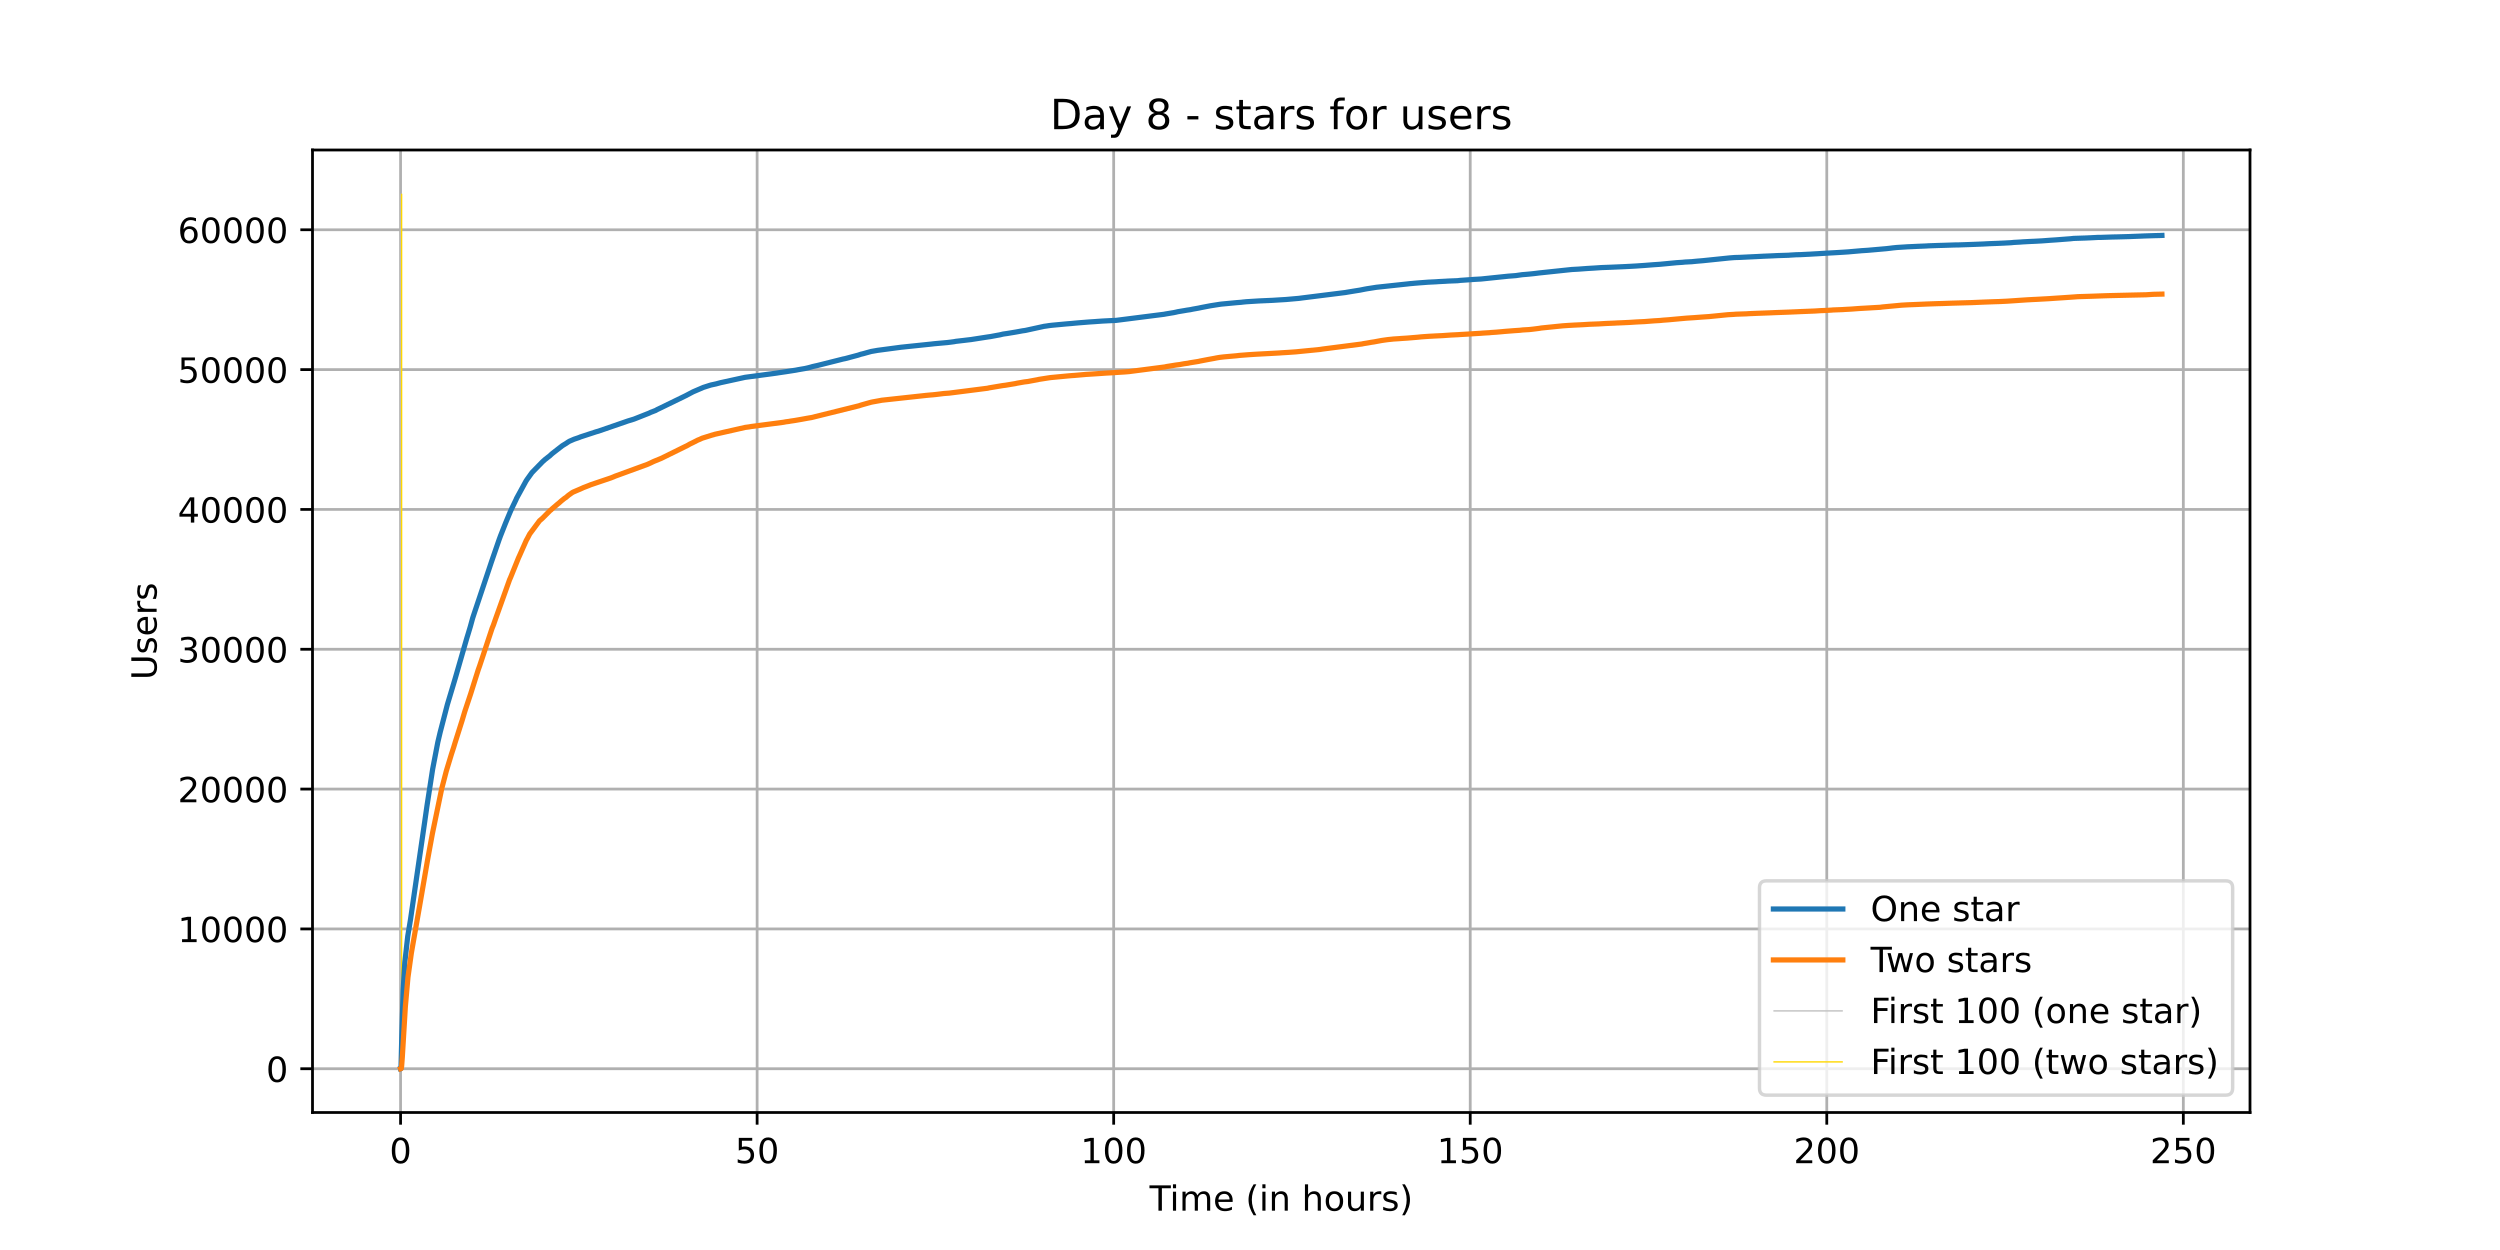 <?xml version="1.0" encoding="utf-8" standalone="no"?>
<!DOCTYPE svg PUBLIC "-//W3C//DTD SVG 1.1//EN"
  "http://www.w3.org/Graphics/SVG/1.1/DTD/svg11.dtd">
<!-- Created with matplotlib (https://matplotlib.org/) -->
<svg height="360pt" version="1.1" viewBox="0 0 720 360" width="720pt" xmlns="http://www.w3.org/2000/svg" xmlns:xlink="http://www.w3.org/1999/xlink">
 <defs>
  <style type="text/css">*{stroke-linecap:butt;stroke-linejoin:round;}</style>
 </defs>
 <g id="figure_1">
  <g id="patch_1">
   <path d="M 0 360 
L 720 360 
L 720 0 
L 0 0 
z
" style="fill:#ffffff;"/>
  </g>
  <g id="axes_1">
   <g id="patch_2">
    <path d="M 90 320.4 
L 648 320.4 
L 648 43.2 
L 90 43.2 
z
" style="fill:#ffffff;"/>
   </g>
   <g id="matplotlib.axis_1">
    <g id="xtick_1">
     <g id="line2d_1">
      <path clip-path="url(#pcb71b8852e)" d="M 115.364 320.4 
L 115.364 43.2 
" style="fill:none;stroke:#b0b0b0;stroke-linecap:square;stroke-width:0.8;"/>
     </g>
     <g id="line2d_2">
      <defs>
       <path d="M 0 0 
L 0 3.5 
" id="m8e06b9bc67" style="stroke:#000000;stroke-width:0.8;"/>
      </defs>
      <g>
       <use style="stroke:#000000;stroke-width:0.8;" x="115.364" xlink:href="#m8e06b9bc67" y="320.4"/>
      </g>
     </g>
     <g id="text_1">
      <!-- 0 -->
      <g transform="translate(112.182 334.998)scale(0.1 -0.1)">
       <defs>
        <path d="M 31.781 66.406 
Q 24.172 66.406 20.328 58.906 
Q 16.5 51.422 16.5 36.375 
Q 16.5 21.391 20.328 13.891 
Q 24.172 6.391 31.781 6.391 
Q 39.453 6.391 43.281 13.891 
Q 47.125 21.391 47.125 36.375 
Q 47.125 51.422 43.281 58.906 
Q 39.453 66.406 31.781 66.406 
z
M 31.781 74.219 
Q 44.047 74.219 50.516 64.516 
Q 56.984 54.828 56.984 36.375 
Q 56.984 17.969 50.516 8.266 
Q 44.047 -1.422 31.781 -1.422 
Q 19.531 -1.422 13.062 8.266 
Q 6.594 17.969 6.594 36.375 
Q 6.594 54.828 13.062 64.516 
Q 19.531 74.219 31.781 74.219 
z
" id="DejaVuSans-48"/>
       </defs>
       <use xlink:href="#DejaVuSans-48"/>
      </g>
     </g>
    </g>
    <g id="xtick_2">
     <g id="line2d_3">
      <path clip-path="url(#pcb71b8852e)" d="M 218.051 320.4 
L 218.051 43.2 
" style="fill:none;stroke:#b0b0b0;stroke-linecap:square;stroke-width:0.8;"/>
     </g>
     <g id="line2d_4">
      <g>
       <use style="stroke:#000000;stroke-width:0.8;" x="218.051" xlink:href="#m8e06b9bc67" y="320.4"/>
      </g>
     </g>
     <g id="text_2">
      <!-- 50 -->
      <g transform="translate(211.688 334.998)scale(0.1 -0.1)">
       <defs>
        <path d="M 10.797 72.906 
L 49.516 72.906 
L 49.516 64.594 
L 19.828 64.594 
L 19.828 46.734 
Q 21.969 47.469 24.109 47.828 
Q 26.266 48.188 28.422 48.188 
Q 40.625 48.188 47.75 41.5 
Q 54.891 34.812 54.891 23.391 
Q 54.891 11.625 47.562 5.094 
Q 40.234 -1.422 26.906 -1.422 
Q 22.312 -1.422 17.547 -0.641 
Q 12.797 0.141 7.719 1.703 
L 7.719 11.625 
Q 12.109 9.234 16.797 8.062 
Q 21.484 6.891 26.703 6.891 
Q 35.156 6.891 40.078 11.328 
Q 45.016 15.766 45.016 23.391 
Q 45.016 31 40.078 35.438 
Q 35.156 39.891 26.703 39.891 
Q 22.75 39.891 18.812 39.016 
Q 14.891 38.141 10.797 36.281 
z
" id="DejaVuSans-53"/>
       </defs>
       <use xlink:href="#DejaVuSans-53"/>
       <use x="63.623" xlink:href="#DejaVuSans-48"/>
      </g>
     </g>
    </g>
    <g id="xtick_3">
     <g id="line2d_5">
      <path clip-path="url(#pcb71b8852e)" d="M 320.738 320.4 
L 320.738 43.2 
" style="fill:none;stroke:#b0b0b0;stroke-linecap:square;stroke-width:0.8;"/>
     </g>
     <g id="line2d_6">
      <g>
       <use style="stroke:#000000;stroke-width:0.8;" x="320.738" xlink:href="#m8e06b9bc67" y="320.4"/>
      </g>
     </g>
     <g id="text_3">
      <!-- 100 -->
      <g transform="translate(311.194 334.998)scale(0.1 -0.1)">
       <defs>
        <path d="M 12.406 8.297 
L 28.516 8.297 
L 28.516 63.922 
L 10.984 60.406 
L 10.984 69.391 
L 28.422 72.906 
L 38.281 72.906 
L 38.281 8.297 
L 54.391 8.297 
L 54.391 0 
L 12.406 0 
z
" id="DejaVuSans-49"/>
       </defs>
       <use xlink:href="#DejaVuSans-49"/>
       <use x="63.623" xlink:href="#DejaVuSans-48"/>
       <use x="127.246" xlink:href="#DejaVuSans-48"/>
      </g>
     </g>
    </g>
    <g id="xtick_4">
     <g id="line2d_7">
      <path clip-path="url(#pcb71b8852e)" d="M 423.425 320.4 
L 423.425 43.2 
" style="fill:none;stroke:#b0b0b0;stroke-linecap:square;stroke-width:0.8;"/>
     </g>
     <g id="line2d_8">
      <g>
       <use style="stroke:#000000;stroke-width:0.8;" x="423.425" xlink:href="#m8e06b9bc67" y="320.4"/>
      </g>
     </g>
     <g id="text_4">
      <!-- 150 -->
      <g transform="translate(413.881 334.998)scale(0.1 -0.1)">
       <use xlink:href="#DejaVuSans-49"/>
       <use x="63.623" xlink:href="#DejaVuSans-53"/>
       <use x="127.246" xlink:href="#DejaVuSans-48"/>
      </g>
     </g>
    </g>
    <g id="xtick_5">
     <g id="line2d_9">
      <path clip-path="url(#pcb71b8852e)" d="M 526.112 320.4 
L 526.112 43.2 
" style="fill:none;stroke:#b0b0b0;stroke-linecap:square;stroke-width:0.8;"/>
     </g>
     <g id="line2d_10">
      <g>
       <use style="stroke:#000000;stroke-width:0.8;" x="526.112" xlink:href="#m8e06b9bc67" y="320.4"/>
      </g>
     </g>
     <g id="text_5">
      <!-- 200 -->
      <g transform="translate(516.568 334.998)scale(0.1 -0.1)">
       <defs>
        <path d="M 19.188 8.297 
L 53.609 8.297 
L 53.609 0 
L 7.328 0 
L 7.328 8.297 
Q 12.938 14.109 22.625 23.891 
Q 32.328 33.688 34.812 36.531 
Q 39.547 41.844 41.422 45.531 
Q 43.312 49.219 43.312 52.781 
Q 43.312 58.594 39.234 62.25 
Q 35.156 65.922 28.609 65.922 
Q 23.969 65.922 18.812 64.312 
Q 13.672 62.703 7.812 59.422 
L 7.812 69.391 
Q 13.766 71.781 18.938 73 
Q 24.125 74.219 28.422 74.219 
Q 39.75 74.219 46.484 68.547 
Q 53.219 62.891 53.219 53.422 
Q 53.219 48.922 51.531 44.891 
Q 49.859 40.875 45.406 35.406 
Q 44.188 33.984 37.641 27.219 
Q 31.109 20.453 19.188 8.297 
z
" id="DejaVuSans-50"/>
       </defs>
       <use xlink:href="#DejaVuSans-50"/>
       <use x="63.623" xlink:href="#DejaVuSans-48"/>
       <use x="127.246" xlink:href="#DejaVuSans-48"/>
      </g>
     </g>
    </g>
    <g id="xtick_6">
     <g id="line2d_11">
      <path clip-path="url(#pcb71b8852e)" d="M 628.799 320.4 
L 628.799 43.2 
" style="fill:none;stroke:#b0b0b0;stroke-linecap:square;stroke-width:0.8;"/>
     </g>
     <g id="line2d_12">
      <g>
       <use style="stroke:#000000;stroke-width:0.8;" x="628.799" xlink:href="#m8e06b9bc67" y="320.4"/>
      </g>
     </g>
     <g id="text_6">
      <!-- 250 -->
      <g transform="translate(619.255 334.998)scale(0.1 -0.1)">
       <use xlink:href="#DejaVuSans-50"/>
       <use x="63.623" xlink:href="#DejaVuSans-53"/>
       <use x="127.246" xlink:href="#DejaVuSans-48"/>
      </g>
     </g>
    </g>
    <g id="text_7">
     <!-- Time (in hours) -->
     <g transform="translate(331.072 348.677)scale(0.1 -0.1)">
      <defs>
       <path d="M -0.297 72.906 
L 61.375 72.906 
L 61.375 64.594 
L 35.5 64.594 
L 35.5 0 
L 25.594 0 
L 25.594 64.594 
L -0.297 64.594 
z
" id="DejaVuSans-84"/>
       <path d="M 9.422 54.688 
L 18.406 54.688 
L 18.406 0 
L 9.422 0 
z
M 9.422 75.984 
L 18.406 75.984 
L 18.406 64.594 
L 9.422 64.594 
z
" id="DejaVuSans-105"/>
       <path d="M 52 44.188 
Q 55.375 50.25 60.062 53.125 
Q 64.75 56 71.094 56 
Q 79.641 56 84.281 50.016 
Q 88.922 44.047 88.922 33.016 
L 88.922 0 
L 79.891 0 
L 79.891 32.719 
Q 79.891 40.578 77.094 44.375 
Q 74.312 48.188 68.609 48.188 
Q 61.625 48.188 57.562 43.547 
Q 53.516 38.922 53.516 30.906 
L 53.516 0 
L 44.484 0 
L 44.484 32.719 
Q 44.484 40.625 41.703 44.406 
Q 38.922 48.188 33.109 48.188 
Q 26.219 48.188 22.156 43.531 
Q 18.109 38.875 18.109 30.906 
L 18.109 0 
L 9.078 0 
L 9.078 54.688 
L 18.109 54.688 
L 18.109 46.188 
Q 21.188 51.219 25.484 53.609 
Q 29.781 56 35.688 56 
Q 41.656 56 45.828 52.969 
Q 50 49.953 52 44.188 
z
" id="DejaVuSans-109"/>
       <path d="M 56.203 29.594 
L 56.203 25.203 
L 14.891 25.203 
Q 15.484 15.922 20.484 11.062 
Q 25.484 6.203 34.422 6.203 
Q 39.594 6.203 44.453 7.469 
Q 49.312 8.734 54.109 11.281 
L 54.109 2.781 
Q 49.266 0.734 44.188 -0.344 
Q 39.109 -1.422 33.891 -1.422 
Q 20.797 -1.422 13.156 6.188 
Q 5.516 13.812 5.516 26.812 
Q 5.516 40.234 12.766 48.109 
Q 20.016 56 32.328 56 
Q 43.359 56 49.781 48.891 
Q 56.203 41.797 56.203 29.594 
z
M 47.219 32.234 
Q 47.125 39.594 43.094 43.984 
Q 39.062 48.391 32.422 48.391 
Q 24.906 48.391 20.391 44.141 
Q 15.875 39.891 15.188 32.172 
z
" id="DejaVuSans-101"/>
       <path id="DejaVuSans-32"/>
       <path d="M 31 75.875 
Q 24.469 64.656 21.281 53.656 
Q 18.109 42.672 18.109 31.391 
Q 18.109 20.125 21.312 9.062 
Q 24.516 -2 31 -13.188 
L 23.188 -13.188 
Q 15.875 -1.703 12.234 9.375 
Q 8.594 20.453 8.594 31.391 
Q 8.594 42.281 12.203 53.312 
Q 15.828 64.359 23.188 75.875 
z
" id="DejaVuSans-40"/>
       <path d="M 54.891 33.016 
L 54.891 0 
L 45.906 0 
L 45.906 32.719 
Q 45.906 40.484 42.875 44.328 
Q 39.844 48.188 33.797 48.188 
Q 26.516 48.188 22.312 43.547 
Q 18.109 38.922 18.109 30.906 
L 18.109 0 
L 9.078 0 
L 9.078 54.688 
L 18.109 54.688 
L 18.109 46.188 
Q 21.344 51.125 25.703 53.562 
Q 30.078 56 35.797 56 
Q 45.219 56 50.047 50.172 
Q 54.891 44.344 54.891 33.016 
z
" id="DejaVuSans-110"/>
       <path d="M 54.891 33.016 
L 54.891 0 
L 45.906 0 
L 45.906 32.719 
Q 45.906 40.484 42.875 44.328 
Q 39.844 48.188 33.797 48.188 
Q 26.516 48.188 22.312 43.547 
Q 18.109 38.922 18.109 30.906 
L 18.109 0 
L 9.078 0 
L 9.078 75.984 
L 18.109 75.984 
L 18.109 46.188 
Q 21.344 51.125 25.703 53.562 
Q 30.078 56 35.797 56 
Q 45.219 56 50.047 50.172 
Q 54.891 44.344 54.891 33.016 
z
" id="DejaVuSans-104"/>
       <path d="M 30.609 48.391 
Q 23.391 48.391 19.188 42.75 
Q 14.984 37.109 14.984 27.297 
Q 14.984 17.484 19.156 11.844 
Q 23.344 6.203 30.609 6.203 
Q 37.797 6.203 41.984 11.859 
Q 46.188 17.531 46.188 27.297 
Q 46.188 37.016 41.984 42.703 
Q 37.797 48.391 30.609 48.391 
z
M 30.609 56 
Q 42.328 56 49.016 48.375 
Q 55.719 40.766 55.719 27.297 
Q 55.719 13.875 49.016 6.219 
Q 42.328 -1.422 30.609 -1.422 
Q 18.844 -1.422 12.172 6.219 
Q 5.516 13.875 5.516 27.297 
Q 5.516 40.766 12.172 48.375 
Q 18.844 56 30.609 56 
z
" id="DejaVuSans-111"/>
       <path d="M 8.5 21.578 
L 8.5 54.688 
L 17.484 54.688 
L 17.484 21.922 
Q 17.484 14.156 20.5 10.266 
Q 23.531 6.391 29.594 6.391 
Q 36.859 6.391 41.078 11.031 
Q 45.312 15.672 45.312 23.688 
L 45.312 54.688 
L 54.297 54.688 
L 54.297 0 
L 45.312 0 
L 45.312 8.406 
Q 42.047 3.422 37.719 1 
Q 33.406 -1.422 27.688 -1.422 
Q 18.266 -1.422 13.375 4.438 
Q 8.5 10.297 8.5 21.578 
z
M 31.109 56 
z
" id="DejaVuSans-117"/>
       <path d="M 41.109 46.297 
Q 39.594 47.172 37.812 47.578 
Q 36.031 48 33.891 48 
Q 26.266 48 22.188 43.047 
Q 18.109 38.094 18.109 28.812 
L 18.109 0 
L 9.078 0 
L 9.078 54.688 
L 18.109 54.688 
L 18.109 46.188 
Q 20.953 51.172 25.484 53.578 
Q 30.031 56 36.531 56 
Q 37.453 56 38.578 55.875 
Q 39.703 55.766 41.062 55.516 
z
" id="DejaVuSans-114"/>
       <path d="M 44.281 53.078 
L 44.281 44.578 
Q 40.484 46.531 36.375 47.5 
Q 32.281 48.484 27.875 48.484 
Q 21.188 48.484 17.844 46.438 
Q 14.5 44.391 14.5 40.281 
Q 14.5 37.156 16.891 35.375 
Q 19.281 33.594 26.516 31.984 
L 29.594 31.297 
Q 39.156 29.25 43.188 25.516 
Q 47.219 21.781 47.219 15.094 
Q 47.219 7.469 41.188 3.016 
Q 35.156 -1.422 24.609 -1.422 
Q 20.219 -1.422 15.453 -0.562 
Q 10.688 0.297 5.422 2 
L 5.422 11.281 
Q 10.406 8.688 15.234 7.391 
Q 20.062 6.109 24.812 6.109 
Q 31.156 6.109 34.562 8.281 
Q 37.984 10.453 37.984 14.406 
Q 37.984 18.062 35.516 20.016 
Q 33.062 21.969 24.703 23.781 
L 21.578 24.516 
Q 13.234 26.266 9.516 29.906 
Q 5.812 33.547 5.812 39.891 
Q 5.812 47.609 11.281 51.797 
Q 16.75 56 26.812 56 
Q 31.781 56 36.172 55.266 
Q 40.578 54.547 44.281 53.078 
z
" id="DejaVuSans-115"/>
       <path d="M 8.016 75.875 
L 15.828 75.875 
Q 23.141 64.359 26.781 53.312 
Q 30.422 42.281 30.422 31.391 
Q 30.422 20.453 26.781 9.375 
Q 23.141 -1.703 15.828 -13.188 
L 8.016 -13.188 
Q 14.5 -2 17.703 9.062 
Q 20.906 20.125 20.906 31.391 
Q 20.906 42.672 17.703 53.656 
Q 14.5 64.656 8.016 75.875 
z
" id="DejaVuSans-41"/>
      </defs>
      <use xlink:href="#DejaVuSans-84"/>
      <use x="57.959" xlink:href="#DejaVuSans-105"/>
      <use x="85.742" xlink:href="#DejaVuSans-109"/>
      <use x="183.154" xlink:href="#DejaVuSans-101"/>
      <use x="244.678" xlink:href="#DejaVuSans-32"/>
      <use x="276.465" xlink:href="#DejaVuSans-40"/>
      <use x="315.479" xlink:href="#DejaVuSans-105"/>
      <use x="343.262" xlink:href="#DejaVuSans-110"/>
      <use x="406.641" xlink:href="#DejaVuSans-32"/>
      <use x="438.428" xlink:href="#DejaVuSans-104"/>
      <use x="501.807" xlink:href="#DejaVuSans-111"/>
      <use x="562.988" xlink:href="#DejaVuSans-117"/>
      <use x="626.367" xlink:href="#DejaVuSans-114"/>
      <use x="667.48" xlink:href="#DejaVuSans-115"/>
      <use x="719.58" xlink:href="#DejaVuSans-41"/>
     </g>
    </g>
   </g>
   <g id="matplotlib.axis_2">
    <g id="ytick_1">
     <g id="line2d_13">
      <path clip-path="url(#pcb71b8852e)" d="M 90 307.8 
L 648 307.8 
" style="fill:none;stroke:#b0b0b0;stroke-linecap:square;stroke-width:0.8;"/>
     </g>
     <g id="line2d_14">
      <defs>
       <path d="M 0 0 
L -3.5 0 
" id="m7de97db97d" style="stroke:#000000;stroke-width:0.8;"/>
      </defs>
      <g>
       <use style="stroke:#000000;stroke-width:0.8;" x="90" xlink:href="#m7de97db97d" y="307.8"/>
      </g>
     </g>
     <g id="text_8">
      <!-- 0 -->
      <g transform="translate(76.638 311.599)scale(0.1 -0.1)">
       <use xlink:href="#DejaVuSans-48"/>
      </g>
     </g>
    </g>
    <g id="ytick_2">
     <g id="line2d_15">
      <path clip-path="url(#pcb71b8852e)" d="M 90 267.529 
L 648 267.529 
" style="fill:none;stroke:#b0b0b0;stroke-linecap:square;stroke-width:0.8;"/>
     </g>
     <g id="line2d_16">
      <g>
       <use style="stroke:#000000;stroke-width:0.8;" x="90" xlink:href="#m7de97db97d" y="267.529"/>
      </g>
     </g>
     <g id="text_9">
      <!-- 10000 -->
      <g transform="translate(51.188 271.328)scale(0.1 -0.1)">
       <use xlink:href="#DejaVuSans-49"/>
       <use x="63.623" xlink:href="#DejaVuSans-48"/>
       <use x="127.246" xlink:href="#DejaVuSans-48"/>
       <use x="190.869" xlink:href="#DejaVuSans-48"/>
       <use x="254.492" xlink:href="#DejaVuSans-48"/>
      </g>
     </g>
    </g>
    <g id="ytick_3">
     <g id="line2d_17">
      <path clip-path="url(#pcb71b8852e)" d="M 90 227.258 
L 648 227.258 
" style="fill:none;stroke:#b0b0b0;stroke-linecap:square;stroke-width:0.8;"/>
     </g>
     <g id="line2d_18">
      <g>
       <use style="stroke:#000000;stroke-width:0.8;" x="90" xlink:href="#m7de97db97d" y="227.258"/>
      </g>
     </g>
     <g id="text_10">
      <!-- 20000 -->
      <g transform="translate(51.188 231.057)scale(0.1 -0.1)">
       <use xlink:href="#DejaVuSans-50"/>
       <use x="63.623" xlink:href="#DejaVuSans-48"/>
       <use x="127.246" xlink:href="#DejaVuSans-48"/>
       <use x="190.869" xlink:href="#DejaVuSans-48"/>
       <use x="254.492" xlink:href="#DejaVuSans-48"/>
      </g>
     </g>
    </g>
    <g id="ytick_4">
     <g id="line2d_19">
      <path clip-path="url(#pcb71b8852e)" d="M 90 186.987 
L 648 186.987 
" style="fill:none;stroke:#b0b0b0;stroke-linecap:square;stroke-width:0.8;"/>
     </g>
     <g id="line2d_20">
      <g>
       <use style="stroke:#000000;stroke-width:0.8;" x="90" xlink:href="#m7de97db97d" y="186.987"/>
      </g>
     </g>
     <g id="text_11">
      <!-- 30000 -->
      <g transform="translate(51.188 190.786)scale(0.1 -0.1)">
       <defs>
        <path d="M 40.578 39.312 
Q 47.656 37.797 51.625 33 
Q 55.609 28.219 55.609 21.188 
Q 55.609 10.406 48.188 4.484 
Q 40.766 -1.422 27.094 -1.422 
Q 22.516 -1.422 17.656 -0.516 
Q 12.797 0.391 7.625 2.203 
L 7.625 11.719 
Q 11.719 9.328 16.594 8.109 
Q 21.484 6.891 26.812 6.891 
Q 36.078 6.891 40.938 10.547 
Q 45.797 14.203 45.797 21.188 
Q 45.797 27.641 41.281 31.266 
Q 36.766 34.906 28.719 34.906 
L 20.219 34.906 
L 20.219 43.016 
L 29.109 43.016 
Q 36.375 43.016 40.234 45.922 
Q 44.094 48.828 44.094 54.297 
Q 44.094 59.906 40.109 62.906 
Q 36.141 65.922 28.719 65.922 
Q 24.656 65.922 20.016 65.031 
Q 15.375 64.156 9.812 62.312 
L 9.812 71.094 
Q 15.438 72.656 20.344 73.438 
Q 25.25 74.219 29.594 74.219 
Q 40.828 74.219 47.359 69.109 
Q 53.906 64.016 53.906 55.328 
Q 53.906 49.266 50.438 45.094 
Q 46.969 40.922 40.578 39.312 
z
" id="DejaVuSans-51"/>
       </defs>
       <use xlink:href="#DejaVuSans-51"/>
       <use x="63.623" xlink:href="#DejaVuSans-48"/>
       <use x="127.246" xlink:href="#DejaVuSans-48"/>
       <use x="190.869" xlink:href="#DejaVuSans-48"/>
       <use x="254.492" xlink:href="#DejaVuSans-48"/>
      </g>
     </g>
    </g>
    <g id="ytick_5">
     <g id="line2d_21">
      <path clip-path="url(#pcb71b8852e)" d="M 90 146.715 
L 648 146.715 
" style="fill:none;stroke:#b0b0b0;stroke-linecap:square;stroke-width:0.8;"/>
     </g>
     <g id="line2d_22">
      <g>
       <use style="stroke:#000000;stroke-width:0.8;" x="90" xlink:href="#m7de97db97d" y="146.715"/>
      </g>
     </g>
     <g id="text_12">
      <!-- 40000 -->
      <g transform="translate(51.188 150.515)scale(0.1 -0.1)">
       <defs>
        <path d="M 37.797 64.312 
L 12.891 25.391 
L 37.797 25.391 
z
M 35.203 72.906 
L 47.609 72.906 
L 47.609 25.391 
L 58.016 25.391 
L 58.016 17.188 
L 47.609 17.188 
L 47.609 0 
L 37.797 0 
L 37.797 17.188 
L 4.891 17.188 
L 4.891 26.703 
z
" id="DejaVuSans-52"/>
       </defs>
       <use xlink:href="#DejaVuSans-52"/>
       <use x="63.623" xlink:href="#DejaVuSans-48"/>
       <use x="127.246" xlink:href="#DejaVuSans-48"/>
       <use x="190.869" xlink:href="#DejaVuSans-48"/>
       <use x="254.492" xlink:href="#DejaVuSans-48"/>
      </g>
     </g>
    </g>
    <g id="ytick_6">
     <g id="line2d_23">
      <path clip-path="url(#pcb71b8852e)" d="M 90 106.444 
L 648 106.444 
" style="fill:none;stroke:#b0b0b0;stroke-linecap:square;stroke-width:0.8;"/>
     </g>
     <g id="line2d_24">
      <g>
       <use style="stroke:#000000;stroke-width:0.8;" x="90" xlink:href="#m7de97db97d" y="106.444"/>
      </g>
     </g>
     <g id="text_13">
      <!-- 50000 -->
      <g transform="translate(51.188 110.243)scale(0.1 -0.1)">
       <use xlink:href="#DejaVuSans-53"/>
       <use x="63.623" xlink:href="#DejaVuSans-48"/>
       <use x="127.246" xlink:href="#DejaVuSans-48"/>
       <use x="190.869" xlink:href="#DejaVuSans-48"/>
       <use x="254.492" xlink:href="#DejaVuSans-48"/>
      </g>
     </g>
    </g>
    <g id="ytick_7">
     <g id="line2d_25">
      <path clip-path="url(#pcb71b8852e)" d="M 90 66.173 
L 648 66.173 
" style="fill:none;stroke:#b0b0b0;stroke-linecap:square;stroke-width:0.8;"/>
     </g>
     <g id="line2d_26">
      <g>
       <use style="stroke:#000000;stroke-width:0.8;" x="90" xlink:href="#m7de97db97d" y="66.173"/>
      </g>
     </g>
     <g id="text_14">
      <!-- 60000 -->
      <g transform="translate(51.188 69.972)scale(0.1 -0.1)">
       <defs>
        <path d="M 33.016 40.375 
Q 26.375 40.375 22.484 35.828 
Q 18.609 31.297 18.609 23.391 
Q 18.609 15.531 22.484 10.953 
Q 26.375 6.391 33.016 6.391 
Q 39.656 6.391 43.531 10.953 
Q 47.406 15.531 47.406 23.391 
Q 47.406 31.297 43.531 35.828 
Q 39.656 40.375 33.016 40.375 
z
M 52.594 71.297 
L 52.594 62.312 
Q 48.875 64.062 45.094 64.984 
Q 41.312 65.922 37.594 65.922 
Q 27.828 65.922 22.672 59.328 
Q 17.531 52.734 16.797 39.406 
Q 19.672 43.656 24.016 45.922 
Q 28.375 48.188 33.594 48.188 
Q 44.578 48.188 50.953 41.516 
Q 57.328 34.859 57.328 23.391 
Q 57.328 12.156 50.688 5.359 
Q 44.047 -1.422 33.016 -1.422 
Q 20.359 -1.422 13.672 8.266 
Q 6.984 17.969 6.984 36.375 
Q 6.984 53.656 15.188 63.938 
Q 23.391 74.219 37.203 74.219 
Q 40.922 74.219 44.703 73.484 
Q 48.484 72.75 52.594 71.297 
z
" id="DejaVuSans-54"/>
       </defs>
       <use xlink:href="#DejaVuSans-54"/>
       <use x="63.623" xlink:href="#DejaVuSans-48"/>
       <use x="127.246" xlink:href="#DejaVuSans-48"/>
       <use x="190.869" xlink:href="#DejaVuSans-48"/>
       <use x="254.492" xlink:href="#DejaVuSans-48"/>
      </g>
     </g>
    </g>
    <g id="text_15">
     <!-- Users -->
     <g transform="translate(45.108 195.801)rotate(-90)scale(0.1 -0.1)">
      <defs>
       <path d="M 8.688 72.906 
L 18.609 72.906 
L 18.609 28.609 
Q 18.609 16.891 22.844 11.734 
Q 27.094 6.594 36.625 6.594 
Q 46.094 6.594 50.344 11.734 
Q 54.594 16.891 54.594 28.609 
L 54.594 72.906 
L 64.5 72.906 
L 64.5 27.391 
Q 64.5 13.141 57.438 5.859 
Q 50.391 -1.422 36.625 -1.422 
Q 22.797 -1.422 15.734 5.859 
Q 8.688 13.141 8.688 27.391 
z
" id="DejaVuSans-85"/>
      </defs>
      <use xlink:href="#DejaVuSans-85"/>
      <use x="73.193" xlink:href="#DejaVuSans-115"/>
      <use x="125.293" xlink:href="#DejaVuSans-101"/>
      <use x="186.816" xlink:href="#DejaVuSans-114"/>
      <use x="227.93" xlink:href="#DejaVuSans-115"/>
     </g>
    </g>
   </g>
   <g id="LineCollection_1">
    <path clip-path="url(#pcb71b8852e)" d="M 115.494 307.8 
L 115.494 55.8 
" style="fill:none;stroke:#c0c0c0;stroke-width:0.4;"/>
   </g>
   <g id="LineCollection_2">
    <path clip-path="url(#pcb71b8852e)" d="M 115.663 307.8 
L 115.663 55.8 
" style="fill:none;stroke:#ffd700;stroke-width:0.4;"/>
   </g>
   <g id="line2d_27">
    <path clip-path="url(#pcb71b8852e)" d="M 115.364 307.8 
L 115.426 307.792 
L 115.494 307.184 
L 115.697 299.085 
L 116.104 285.2 
L 116.579 277.238 
L 117.427 269.643 
L 118.207 264.939 
L 122.251 237.104 
L 122.966 232.11 
L 124.599 221.523 
L 126.092 213.755 
L 126.77 210.887 
L 128.84 202.922 
L 130.841 196.253 
L 131.181 195.097 
L 134.438 183.809 
L 134.845 182.488 
L 135.455 180.459 
L 136.134 177.986 
L 136.439 177.056 
L 141.564 161.737 
L 143.735 155.45 
L 144.142 154.339 
L 145.602 150.646 
L 146.145 149.329 
L 147.094 147.07 
L 147.739 145.717 
L 148.621 143.88 
L 148.757 143.542 
L 151.505 138.52 
L 151.844 138.009 
L 153.134 136.209 
L 153.236 136.072 
L 156.256 132.979 
L 157.036 132.282 
L 157.375 132.032 
L 157.715 131.751 
L 158.326 131.287 
L 158.665 130.961 
L 159.072 130.599 
L 161.957 128.36 
L 162.398 128.09 
L 163.009 127.719 
L 163.619 127.305 
L 164.026 127.063 
L 164.603 126.817 
L 165.349 126.491 
L 166.434 126.125 
L 166.808 125.992 
L 167.146 125.843 
L 171.658 124.365 
L 172.337 124.176 
L 180.885 121.224 
L 182.581 120.708 
L 184.009 120.144 
L 186.927 118.989 
L 187.504 118.711 
L 187.809 118.606 
L 188.386 118.377 
L 188.793 118.224 
L 189.302 117.934 
L 189.776 117.712 
L 197.411 113.999 
L 199.413 112.944 
L 199.685 112.811 
L 202.569 111.571 
L 203.859 111.16 
L 204.164 111.059 
L 204.706 110.894 
L 205.114 110.802 
L 206.2 110.568 
L 207.524 110.21 
L 208.032 110.101 
L 214.58 108.671 
L 222.535 107.608 
L 223.661 107.451 
L 224.305 107.346 
L 225.493 107.173 
L 226.24 107.064 
L 229.191 106.605 
L 229.904 106.464 
L 231.871 106.126 
L 232.826 105.905 
L 233.538 105.715 
L 233.98 105.582 
L 234.896 105.373 
L 235.235 105.301 
L 235.676 105.196 
L 242.463 103.488 
L 242.803 103.4 
L 243.346 103.295 
L 246.876 102.357 
L 247.182 102.272 
L 247.963 102.01 
L 248.404 101.91 
L 248.947 101.769 
L 249.558 101.592 
L 250.917 101.221 
L 252.784 100.895 
L 259.573 99.993 
L 259.878 99.965 
L 260.896 99.856 
L 268.156 99.099 
L 269.106 98.99 
L 272.838 98.652 
L 273.754 98.543 
L 274.771 98.406 
L 275.314 98.301 
L 275.789 98.249 
L 276.739 98.136 
L 277.688 98.028 
L 278.646 97.911 
L 279.596 97.802 
L 284.481 97.045 
L 285.227 96.94 
L 287.33 96.55 
L 287.907 96.449 
L 288.925 96.207 
L 290.078 96.042 
L 292.486 95.643 
L 294.522 95.273 
L 295.303 95.164 
L 300.698 93.984 
L 301.444 93.884 
L 302.055 93.783 
L 302.972 93.674 
L 307.247 93.272 
L 308.605 93.163 
L 309.419 93.082 
L 310.64 92.974 
L 313.591 92.736 
L 315.253 92.627 
L 315.931 92.575 
L 317.492 92.466 
L 319.188 92.377 
L 321.427 92.269 
L 335.271 90.509 
L 335.712 90.42 
L 338.018 90.038 
L 338.73 89.889 
L 339.171 89.78 
L 341.275 89.426 
L 341.885 89.317 
L 342.665 89.208 
L 342.971 89.152 
L 343.479 89.043 
L 345.243 88.725 
L 346.057 88.552 
L 348.601 88.064 
L 351.417 87.621 
L 351.892 87.565 
L 356.199 87.158 
L 357.522 87.054 
L 357.861 87.005 
L 358.946 86.897 
L 360.914 86.776 
L 362.648 86.667 
L 364.106 86.603 
L 366.548 86.494 
L 368.584 86.365 
L 370.381 86.256 
L 374.113 85.926 
L 374.927 85.817 
L 387.547 84.235 
L 387.784 84.186 
L 390.159 83.796 
L 391.652 83.558 
L 393.008 83.288 
L 393.687 83.163 
L 394.365 83.059 
L 395.722 82.845 
L 396.401 82.737 
L 405.322 81.778 
L 406.238 81.673 
L 406.645 81.645 
L 407.459 81.565 
L 408.816 81.456 
L 411.326 81.267 
L 413.565 81.158 
L 414.244 81.106 
L 416.347 80.997 
L 417.025 80.949 
L 419.739 80.844 
L 420.587 80.747 
L 422.182 80.638 
L 424.59 80.461 
L 426.558 80.353 
L 434.432 79.535 
L 435.891 79.426 
L 436.603 79.366 
L 437.316 79.261 
L 438.401 79.108 
L 439.69 79.003 
L 440.437 78.935 
L 441.489 78.826 
L 442.337 78.73 
L 443.185 78.621 
L 452.652 77.618 
L 454.62 77.509 
L 457.165 77.32 
L 459.031 77.211 
L 461.168 77.066 
L 464.018 76.958 
L 465.446 76.897 
L 467.893 76.789 
L 469.488 76.708 
L 471.32 76.603 
L 471.999 76.555 
L 473.592 76.446 
L 476.306 76.233 
L 477.901 76.128 
L 478.342 76.088 
L 482.887 75.653 
L 484.515 75.548 
L 485.295 75.468 
L 487.263 75.367 
L 487.568 75.331 
L 488.654 75.226 
L 489.061 75.19 
L 490.385 75.081 
L 498.054 74.288 
L 499.411 74.183 
L 499.784 74.163 
L 501.006 74.131 
L 503.246 74.022 
L 503.823 73.994 
L 506.096 73.885 
L 507.792 73.796 
L 510.336 73.688 
L 511.896 73.611 
L 515.118 73.51 
L 515.526 73.474 
L 517.323 73.365 
L 518.477 73.341 
L 520.512 73.237 
L 521.089 73.212 
L 522.887 73.104 
L 523.497 73.071 
L 525.193 72.963 
L 526.958 72.862 
L 528.926 72.753 
L 530.894 72.633 
L 532.421 72.532 
L 532.862 72.488 
L 536.187 72.198 
L 537.883 72.089 
L 538.29 72.053 
L 539.547 71.944 
L 543.246 71.618 
L 544.196 71.509 
L 545.18 71.388 
L 546.198 71.283 
L 546.843 71.239 
L 548.608 71.13 
L 549.252 71.086 
L 551.627 70.977 
L 552.204 70.949 
L 554.749 70.844 
L 555.393 70.8 
L 558.446 70.691 
L 559.668 70.659 
L 562.924 70.551 
L 563.909 70.542 
L 567.032 70.434 
L 568.39 70.385 
L 571.103 70.277 
L 572.766 70.188 
L 575.581 70.079 
L 577.074 70.011 
L 579.143 69.902 
L 579.992 69.814 
L 581.891 69.709 
L 582.57 69.656 
L 584.571 69.548 
L 586.029 69.483 
L 588.031 69.375 
L 590.543 69.189 
L 592.171 69.081 
L 594.887 68.871 
L 596.313 68.762 
L 597.196 68.662 
L 600.52 68.553 
L 602.046 68.485 
L 604.149 68.376 
L 605.201 68.364 
L 608.457 68.255 
L 609.576 68.235 
L 613.444 68.126 
L 614.02 68.098 
L 616.768 67.993 
L 617.344 67.965 
L 620.736 67.856 
L 621.857 67.832 
L 622.636 67.8 
L 622.636 67.8 
" style="fill:none;stroke:#1f77b4;stroke-linecap:square;stroke-width:1.5;"/>
   </g>
   <g id="line2d_28">
    <path clip-path="url(#pcb71b8852e)" d="M 115.364 307.8 
L 115.561 307.723 
L 115.663 307.131 
L 115.867 304.466 
L 116.748 289.863 
L 117.494 281.459 
L 118.478 274.435 
L 120.855 260.876 
L 121.57 256.74 
L 123.068 248.07 
L 123.544 245.432 
L 124.021 242.843 
L 124.531 240.072 
L 127.211 227.153 
L 128.534 222.067 
L 129.993 217.266 
L 130.672 215.176 
L 131.045 213.944 
L 133.081 207.513 
L 133.861 204.903 
L 135.557 199.805 
L 136.304 197.421 
L 136.982 195.266 
L 137.458 193.768 
L 137.729 192.91 
L 138.136 191.767 
L 141.733 180.914 
L 142.106 180.008 
L 142.717 178.248 
L 146.756 166.952 
L 147.027 166.352 
L 149.299 160.738 
L 149.639 159.997 
L 151.573 155.627 
L 151.912 155.031 
L 152.557 153.787 
L 155.373 149.993 
L 156.188 149.293 
L 158.394 147.074 
L 158.699 146.84 
L 159.004 146.542 
L 160.633 145.145 
L 160.905 144.939 
L 161.652 144.271 
L 162.601 143.51 
L 162.974 143.28 
L 163.721 142.64 
L 164.738 141.915 
L 165.044 141.734 
L 167.587 140.638 
L 167.994 140.445 
L 168.809 140.135 
L 169.487 139.869 
L 170.166 139.595 
L 175.966 137.63 
L 176.679 137.348 
L 177.153 137.139 
L 186.486 133.728 
L 187.334 133.349 
L 188.08 132.987 
L 188.386 132.85 
L 190.422 132.016 
L 198.09 128.235 
L 198.667 127.897 
L 199.583 127.458 
L 200.974 126.745 
L 201.585 126.503 
L 201.856 126.37 
L 202.23 126.201 
L 204.91 125.356 
L 205.623 125.162 
L 205.827 125.086 
L 214.648 123.088 
L 215.497 122.98 
L 215.768 122.943 
L 216.345 122.835 
L 225.663 121.61 
L 226.375 121.473 
L 227.19 121.373 
L 227.597 121.292 
L 228.343 121.183 
L 228.886 121.103 
L 230.853 120.761 
L 232.516 120.455 
L 233.709 120.253 
L 247.385 116.866 
L 247.895 116.689 
L 248.54 116.5 
L 250.205 116.029 
L 250.884 115.843 
L 251.325 115.751 
L 253.396 115.376 
L 253.939 115.268 
L 266.765 113.87 
L 267.919 113.761 
L 268.597 113.709 
L 269.615 113.604 
L 270.531 113.492 
L 271.345 113.391 
L 271.82 113.331 
L 273.346 113.222 
L 284.447 111.808 
L 284.821 111.712 
L 287.093 111.329 
L 288.755 111.051 
L 289.569 110.951 
L 290.18 110.846 
L 292.453 110.471 
L 292.928 110.359 
L 294.794 110.032 
L 295.133 109.98 
L 296.049 109.871 
L 296.762 109.734 
L 298.764 109.364 
L 299.239 109.255 
L 302.157 108.8 
L 302.666 108.732 
L 307.485 108.273 
L 308.706 108.168 
L 309.351 108.128 
L 312.811 107.826 
L 314.608 107.717 
L 316.813 107.568 
L 318.374 107.459 
L 320.138 107.362 
L 321.766 107.254 
L 323.737 107.133 
L 325.128 107.024 
L 335.474 105.679 
L 335.983 105.562 
L 338.459 105.164 
L 338.968 105.091 
L 339.782 104.99 
L 340.426 104.866 
L 341.037 104.757 
L 342.156 104.604 
L 342.631 104.495 
L 345.243 104.076 
L 345.48 104.008 
L 348.058 103.512 
L 349.788 103.198 
L 350.128 103.126 
L 350.705 103.021 
L 351.281 102.929 
L 352.095 102.828 
L 352.57 102.776 
L 356.064 102.465 
L 356.979 102.357 
L 359.591 102.155 
L 361.185 102.051 
L 361.796 102.014 
L 366.413 101.765 
L 368.414 101.656 
L 369.126 101.6 
L 370.958 101.491 
L 373.23 101.33 
L 374.316 101.221 
L 380.185 100.641 
L 380.863 100.532 
L 392.228 99.067 
L 392.703 98.962 
L 393.313 98.865 
L 393.687 98.805 
L 394.298 98.7 
L 394.908 98.587 
L 395.654 98.479 
L 397.86 98.068 
L 398.572 97.963 
L 399.691 97.806 
L 400.777 97.697 
L 401.252 97.641 
L 402.88 97.536 
L 403.592 97.48 
L 405.288 97.371 
L 408.307 97.121 
L 409.291 97.017 
L 409.969 96.964 
L 411.564 96.856 
L 413.259 96.763 
L 415.499 96.654 
L 417.771 96.493 
L 419.976 96.384 
L 420.654 96.336 
L 422.555 96.227 
L 424.59 96.095 
L 426.422 95.986 
L 427.135 95.925 
L 428.937 95.821 
L 429.411 95.768 
L 430.904 95.668 
L 431.311 95.631 
L 432.566 95.523 
L 433.346 95.446 
L 436.128 95.229 
L 437.689 95.124 
L 438.571 95.023 
L 440.233 94.927 
L 440.505 94.907 
L 441.489 94.798 
L 442.473 94.673 
L 443.287 94.568 
L 443.898 94.464 
L 450.074 93.835 
L 451.635 93.727 
L 453.433 93.626 
L 455.706 93.517 
L 457.708 93.392 
L 460.49 93.284 
L 462.424 93.167 
L 464.97 93.058 
L 465.615 93.018 
L 467.042 92.961 
L 469.353 92.853 
L 471.354 92.724 
L 473.626 92.615 
L 476.374 92.402 
L 478.138 92.297 
L 478.952 92.212 
L 480.445 92.104 
L 484.515 91.733 
L 485.736 91.624 
L 487.84 91.487 
L 489.265 91.383 
L 489.977 91.326 
L 491.538 91.218 
L 492.183 91.177 
L 497.647 90.634 
L 499.446 90.533 
L 499.887 90.489 
L 502.975 90.384 
L 503.653 90.336 
L 506.198 90.231 
L 506.74 90.211 
L 509.657 90.102 
L 511.184 90.034 
L 514.203 89.925 
L 515.559 89.873 
L 517.934 89.768 
L 518.511 89.74 
L 521.259 89.631 
L 522.649 89.575 
L 524.345 89.466 
L 525.77 89.41 
L 527.467 89.309 
L 527.909 89.269 
L 530.724 89.16 
L 531.131 89.128 
L 533.065 89.023 
L 533.709 88.979 
L 535.1 88.87 
L 535.745 88.83 
L 537.679 88.721 
L 539.581 88.608 
L 541.515 88.499 
L 542.093 88.411 
L 543.246 88.302 
L 547.657 87.891 
L 549.557 87.783 
L 550.949 87.73 
L 553.528 87.621 
L 554.987 87.557 
L 558.005 87.448 
L 559.192 87.42 
L 562.246 87.311 
L 563.502 87.275 
L 567.202 87.17 
L 567.711 87.158 
L 570.221 87.05 
L 571.612 86.993 
L 574.563 86.885 
L 575.818 86.848 
L 578.058 86.74 
L 580.161 86.599 
L 581.721 86.49 
L 583.858 86.349 
L 585.826 86.244 
L 586.403 86.22 
L 588.133 86.123 
L 590.102 86.015 
L 592.274 85.866 
L 593.97 85.757 
L 596.143 85.608 
L 597.671 85.499 
L 598.383 85.443 
L 601.911 85.334 
L 603.267 85.286 
L 606.253 85.177 
L 607.473 85.141 
L 612.053 85.032 
L 613.206 85.004 
L 618.09 84.895 
L 620.159 84.762 
L 622.636 84.702 
L 622.636 84.702 
" style="fill:none;stroke:#ff7f0e;stroke-linecap:square;stroke-width:1.5;"/>
   </g>
   <g id="patch_3">
    <path d="M 90 320.4 
L 90 43.2 
" style="fill:none;stroke:#000000;stroke-linecap:square;stroke-linejoin:miter;stroke-width:0.8;"/>
   </g>
   <g id="patch_4">
    <path d="M 648 320.4 
L 648 43.2 
" style="fill:none;stroke:#000000;stroke-linecap:square;stroke-linejoin:miter;stroke-width:0.8;"/>
   </g>
   <g id="patch_5">
    <path d="M 90 320.4 
L 648 320.4 
" style="fill:none;stroke:#000000;stroke-linecap:square;stroke-linejoin:miter;stroke-width:0.8;"/>
   </g>
   <g id="patch_6">
    <path d="M 90 43.2 
L 648 43.2 
" style="fill:none;stroke:#000000;stroke-linecap:square;stroke-linejoin:miter;stroke-width:0.8;"/>
   </g>
   <g id="text_16">
    <!-- Day 8 - stars for users -->
    <g transform="translate(302.426 37.2)scale(0.12 -0.12)">
     <defs>
      <path d="M 19.672 64.797 
L 19.672 8.109 
L 31.594 8.109 
Q 46.688 8.109 53.688 14.938 
Q 60.688 21.781 60.688 36.531 
Q 60.688 51.172 53.688 57.984 
Q 46.688 64.797 31.594 64.797 
z
M 9.812 72.906 
L 30.078 72.906 
Q 51.266 72.906 61.172 64.094 
Q 71.094 55.281 71.094 36.531 
Q 71.094 17.672 61.125 8.828 
Q 51.172 0 30.078 0 
L 9.812 0 
z
" id="DejaVuSans-68"/>
      <path d="M 34.281 27.484 
Q 23.391 27.484 19.188 25 
Q 14.984 22.516 14.984 16.5 
Q 14.984 11.719 18.141 8.906 
Q 21.297 6.109 26.703 6.109 
Q 34.188 6.109 38.703 11.406 
Q 43.219 16.703 43.219 25.484 
L 43.219 27.484 
z
M 52.203 31.203 
L 52.203 0 
L 43.219 0 
L 43.219 8.297 
Q 40.141 3.328 35.547 0.953 
Q 30.953 -1.422 24.312 -1.422 
Q 15.922 -1.422 10.953 3.297 
Q 6 8.016 6 15.922 
Q 6 25.141 12.172 29.828 
Q 18.359 34.516 30.609 34.516 
L 43.219 34.516 
L 43.219 35.406 
Q 43.219 41.609 39.141 45 
Q 35.062 48.391 27.688 48.391 
Q 23 48.391 18.547 47.266 
Q 14.109 46.141 10.016 43.891 
L 10.016 52.203 
Q 14.938 54.109 19.578 55.047 
Q 24.219 56 28.609 56 
Q 40.484 56 46.344 49.844 
Q 52.203 43.703 52.203 31.203 
z
" id="DejaVuSans-97"/>
      <path d="M 32.172 -5.078 
Q 28.375 -14.844 24.75 -17.812 
Q 21.141 -20.797 15.094 -20.797 
L 7.906 -20.797 
L 7.906 -13.281 
L 13.188 -13.281 
Q 16.891 -13.281 18.938 -11.516 
Q 21 -9.766 23.484 -3.219 
L 25.094 0.875 
L 2.984 54.688 
L 12.5 54.688 
L 29.594 11.922 
L 46.688 54.688 
L 56.203 54.688 
z
" id="DejaVuSans-121"/>
      <path d="M 31.781 34.625 
Q 24.75 34.625 20.719 30.859 
Q 16.703 27.094 16.703 20.516 
Q 16.703 13.922 20.719 10.156 
Q 24.75 6.391 31.781 6.391 
Q 38.812 6.391 42.859 10.172 
Q 46.922 13.969 46.922 20.516 
Q 46.922 27.094 42.891 30.859 
Q 38.875 34.625 31.781 34.625 
z
M 21.922 38.812 
Q 15.578 40.375 12.031 44.719 
Q 8.5 49.078 8.5 55.328 
Q 8.5 64.062 14.719 69.141 
Q 20.953 74.219 31.781 74.219 
Q 42.672 74.219 48.875 69.141 
Q 55.078 64.062 55.078 55.328 
Q 55.078 49.078 51.531 44.719 
Q 48 40.375 41.703 38.812 
Q 48.828 37.156 52.797 32.312 
Q 56.781 27.484 56.781 20.516 
Q 56.781 9.906 50.312 4.234 
Q 43.844 -1.422 31.781 -1.422 
Q 19.734 -1.422 13.25 4.234 
Q 6.781 9.906 6.781 20.516 
Q 6.781 27.484 10.781 32.312 
Q 14.797 37.156 21.922 38.812 
z
M 18.312 54.391 
Q 18.312 48.734 21.844 45.562 
Q 25.391 42.391 31.781 42.391 
Q 38.141 42.391 41.719 45.562 
Q 45.312 48.734 45.312 54.391 
Q 45.312 60.062 41.719 63.234 
Q 38.141 66.406 31.781 66.406 
Q 25.391 66.406 21.844 63.234 
Q 18.312 60.062 18.312 54.391 
z
" id="DejaVuSans-56"/>
      <path d="M 4.891 31.391 
L 31.203 31.391 
L 31.203 23.391 
L 4.891 23.391 
z
" id="DejaVuSans-45"/>
      <path d="M 18.312 70.219 
L 18.312 54.688 
L 36.812 54.688 
L 36.812 47.703 
L 18.312 47.703 
L 18.312 18.016 
Q 18.312 11.328 20.141 9.422 
Q 21.969 7.516 27.594 7.516 
L 36.812 7.516 
L 36.812 0 
L 27.594 0 
Q 17.188 0 13.234 3.875 
Q 9.281 7.766 9.281 18.016 
L 9.281 47.703 
L 2.688 47.703 
L 2.688 54.688 
L 9.281 54.688 
L 9.281 70.219 
z
" id="DejaVuSans-116"/>
      <path d="M 37.109 75.984 
L 37.109 68.5 
L 28.516 68.5 
Q 23.688 68.5 21.797 66.547 
Q 19.922 64.594 19.922 59.516 
L 19.922 54.688 
L 34.719 54.688 
L 34.719 47.703 
L 19.922 47.703 
L 19.922 0 
L 10.891 0 
L 10.891 47.703 
L 2.297 47.703 
L 2.297 54.688 
L 10.891 54.688 
L 10.891 58.5 
Q 10.891 67.625 15.141 71.797 
Q 19.391 75.984 28.609 75.984 
z
" id="DejaVuSans-102"/>
     </defs>
     <use xlink:href="#DejaVuSans-68"/>
     <use x="77.002" xlink:href="#DejaVuSans-97"/>
     <use x="138.281" xlink:href="#DejaVuSans-121"/>
     <use x="197.461" xlink:href="#DejaVuSans-32"/>
     <use x="229.248" xlink:href="#DejaVuSans-56"/>
     <use x="292.871" xlink:href="#DejaVuSans-32"/>
     <use x="324.658" xlink:href="#DejaVuSans-45"/>
     <use x="360.742" xlink:href="#DejaVuSans-32"/>
     <use x="392.529" xlink:href="#DejaVuSans-115"/>
     <use x="444.629" xlink:href="#DejaVuSans-116"/>
     <use x="483.838" xlink:href="#DejaVuSans-97"/>
     <use x="545.117" xlink:href="#DejaVuSans-114"/>
     <use x="586.23" xlink:href="#DejaVuSans-115"/>
     <use x="638.33" xlink:href="#DejaVuSans-32"/>
     <use x="670.117" xlink:href="#DejaVuSans-102"/>
     <use x="705.322" xlink:href="#DejaVuSans-111"/>
     <use x="766.504" xlink:href="#DejaVuSans-114"/>
     <use x="807.617" xlink:href="#DejaVuSans-32"/>
     <use x="839.404" xlink:href="#DejaVuSans-117"/>
     <use x="902.783" xlink:href="#DejaVuSans-115"/>
     <use x="954.883" xlink:href="#DejaVuSans-101"/>
     <use x="1016.406" xlink:href="#DejaVuSans-114"/>
     <use x="1057.52" xlink:href="#DejaVuSans-115"/>
    </g>
   </g>
   <g id="legend_1">
    <g id="patch_7">
     <path d="M 508.734 315.4 
L 641 315.4 
Q 643 315.4 643 313.4 
L 643 255.688 
Q 643 253.688 641 253.688 
L 508.734 253.688 
Q 506.734 253.688 506.734 255.688 
L 506.734 313.4 
Q 506.734 315.4 508.734 315.4 
z
" style="fill:#ffffff;opacity:0.8;stroke:#cccccc;stroke-linejoin:miter;"/>
    </g>
    <g id="line2d_29">
     <path d="M 510.734 261.786 
L 530.734 261.786 
" style="fill:none;stroke:#1f77b4;stroke-linecap:square;stroke-width:1.5;"/>
    </g>
    <g id="line2d_30"/>
    <g id="text_17">
     <!-- One star -->
     <g transform="translate(538.734 265.286)scale(0.1 -0.1)">
      <defs>
       <path d="M 39.406 66.219 
Q 28.656 66.219 22.328 58.203 
Q 16.016 50.203 16.016 36.375 
Q 16.016 22.609 22.328 14.594 
Q 28.656 6.594 39.406 6.594 
Q 50.141 6.594 56.422 14.594 
Q 62.703 22.609 62.703 36.375 
Q 62.703 50.203 56.422 58.203 
Q 50.141 66.219 39.406 66.219 
z
M 39.406 74.219 
Q 54.734 74.219 63.906 63.938 
Q 73.094 53.656 73.094 36.375 
Q 73.094 19.141 63.906 8.859 
Q 54.734 -1.422 39.406 -1.422 
Q 24.031 -1.422 14.812 8.828 
Q 5.609 19.094 5.609 36.375 
Q 5.609 53.656 14.812 63.938 
Q 24.031 74.219 39.406 74.219 
z
" id="DejaVuSans-79"/>
      </defs>
      <use xlink:href="#DejaVuSans-79"/>
      <use x="78.711" xlink:href="#DejaVuSans-110"/>
      <use x="142.09" xlink:href="#DejaVuSans-101"/>
      <use x="203.613" xlink:href="#DejaVuSans-32"/>
      <use x="235.4" xlink:href="#DejaVuSans-115"/>
      <use x="287.5" xlink:href="#DejaVuSans-116"/>
      <use x="326.709" xlink:href="#DejaVuSans-97"/>
      <use x="387.988" xlink:href="#DejaVuSans-114"/>
     </g>
    </g>
    <g id="line2d_31">
     <path d="M 510.734 276.464 
L 530.734 276.464 
" style="fill:none;stroke:#ff7f0e;stroke-linecap:square;stroke-width:1.5;"/>
    </g>
    <g id="line2d_32"/>
    <g id="text_18">
     <!-- Two stars -->
     <g transform="translate(538.734 279.964)scale(0.1 -0.1)">
      <defs>
       <path d="M 4.203 54.688 
L 13.188 54.688 
L 24.422 12.016 
L 35.594 54.688 
L 46.188 54.688 
L 57.422 12.016 
L 68.609 54.688 
L 77.594 54.688 
L 63.281 0 
L 52.688 0 
L 40.922 44.828 
L 29.109 0 
L 18.5 0 
z
" id="DejaVuSans-119"/>
      </defs>
      <use xlink:href="#DejaVuSans-84"/>
      <use x="44.584" xlink:href="#DejaVuSans-119"/>
      <use x="126.371" xlink:href="#DejaVuSans-111"/>
      <use x="187.553" xlink:href="#DejaVuSans-32"/>
      <use x="219.34" xlink:href="#DejaVuSans-115"/>
      <use x="271.439" xlink:href="#DejaVuSans-116"/>
      <use x="310.648" xlink:href="#DejaVuSans-97"/>
      <use x="371.928" xlink:href="#DejaVuSans-114"/>
      <use x="413.041" xlink:href="#DejaVuSans-115"/>
     </g>
    </g>
    <g id="line2d_33">
     <path d="M 510.734 291.142 
L 530.734 291.142 
" style="fill:none;stroke:#c0c0c0;stroke-width:0.4;"/>
    </g>
    <g id="text_19">
     <!-- First 100 (one star) -->
     <g transform="translate(538.734 294.642)scale(0.1 -0.1)">
      <defs>
       <path d="M 9.812 72.906 
L 51.703 72.906 
L 51.703 64.594 
L 19.672 64.594 
L 19.672 43.109 
L 48.578 43.109 
L 48.578 34.812 
L 19.672 34.812 
L 19.672 0 
L 9.812 0 
z
" id="DejaVuSans-70"/>
      </defs>
      <use xlink:href="#DejaVuSans-70"/>
      <use x="50.27" xlink:href="#DejaVuSans-105"/>
      <use x="78.053" xlink:href="#DejaVuSans-114"/>
      <use x="119.166" xlink:href="#DejaVuSans-115"/>
      <use x="171.266" xlink:href="#DejaVuSans-116"/>
      <use x="210.475" xlink:href="#DejaVuSans-32"/>
      <use x="242.262" xlink:href="#DejaVuSans-49"/>
      <use x="305.885" xlink:href="#DejaVuSans-48"/>
      <use x="369.508" xlink:href="#DejaVuSans-48"/>
      <use x="433.131" xlink:href="#DejaVuSans-32"/>
      <use x="464.918" xlink:href="#DejaVuSans-40"/>
      <use x="503.932" xlink:href="#DejaVuSans-111"/>
      <use x="565.113" xlink:href="#DejaVuSans-110"/>
      <use x="628.492" xlink:href="#DejaVuSans-101"/>
      <use x="690.016" xlink:href="#DejaVuSans-32"/>
      <use x="721.803" xlink:href="#DejaVuSans-115"/>
      <use x="773.902" xlink:href="#DejaVuSans-116"/>
      <use x="813.111" xlink:href="#DejaVuSans-97"/>
      <use x="874.391" xlink:href="#DejaVuSans-114"/>
      <use x="915.504" xlink:href="#DejaVuSans-41"/>
     </g>
    </g>
    <g id="line2d_34">
     <path d="M 510.734 305.82 
L 530.734 305.82 
" style="fill:none;stroke:#ffd700;stroke-width:0.4;"/>
    </g>
    <g id="text_20">
     <!-- First 100 (two stars) -->
     <g transform="translate(538.734 309.32)scale(0.1 -0.1)">
      <use xlink:href="#DejaVuSans-70"/>
      <use x="50.27" xlink:href="#DejaVuSans-105"/>
      <use x="78.053" xlink:href="#DejaVuSans-114"/>
      <use x="119.166" xlink:href="#DejaVuSans-115"/>
      <use x="171.266" xlink:href="#DejaVuSans-116"/>
      <use x="210.475" xlink:href="#DejaVuSans-32"/>
      <use x="242.262" xlink:href="#DejaVuSans-49"/>
      <use x="305.885" xlink:href="#DejaVuSans-48"/>
      <use x="369.508" xlink:href="#DejaVuSans-48"/>
      <use x="433.131" xlink:href="#DejaVuSans-32"/>
      <use x="464.918" xlink:href="#DejaVuSans-40"/>
      <use x="503.932" xlink:href="#DejaVuSans-116"/>
      <use x="543.141" xlink:href="#DejaVuSans-119"/>
      <use x="624.928" xlink:href="#DejaVuSans-111"/>
      <use x="686.109" xlink:href="#DejaVuSans-32"/>
      <use x="717.896" xlink:href="#DejaVuSans-115"/>
      <use x="769.996" xlink:href="#DejaVuSans-116"/>
      <use x="809.205" xlink:href="#DejaVuSans-97"/>
      <use x="870.484" xlink:href="#DejaVuSans-114"/>
      <use x="911.598" xlink:href="#DejaVuSans-115"/>
      <use x="963.697" xlink:href="#DejaVuSans-41"/>
     </g>
    </g>
   </g>
  </g>
 </g>
 <defs>
  <clipPath id="pcb71b8852e">
   <rect height="277.2" width="558" x="90" y="43.2"/>
  </clipPath>
 </defs>
</svg>
